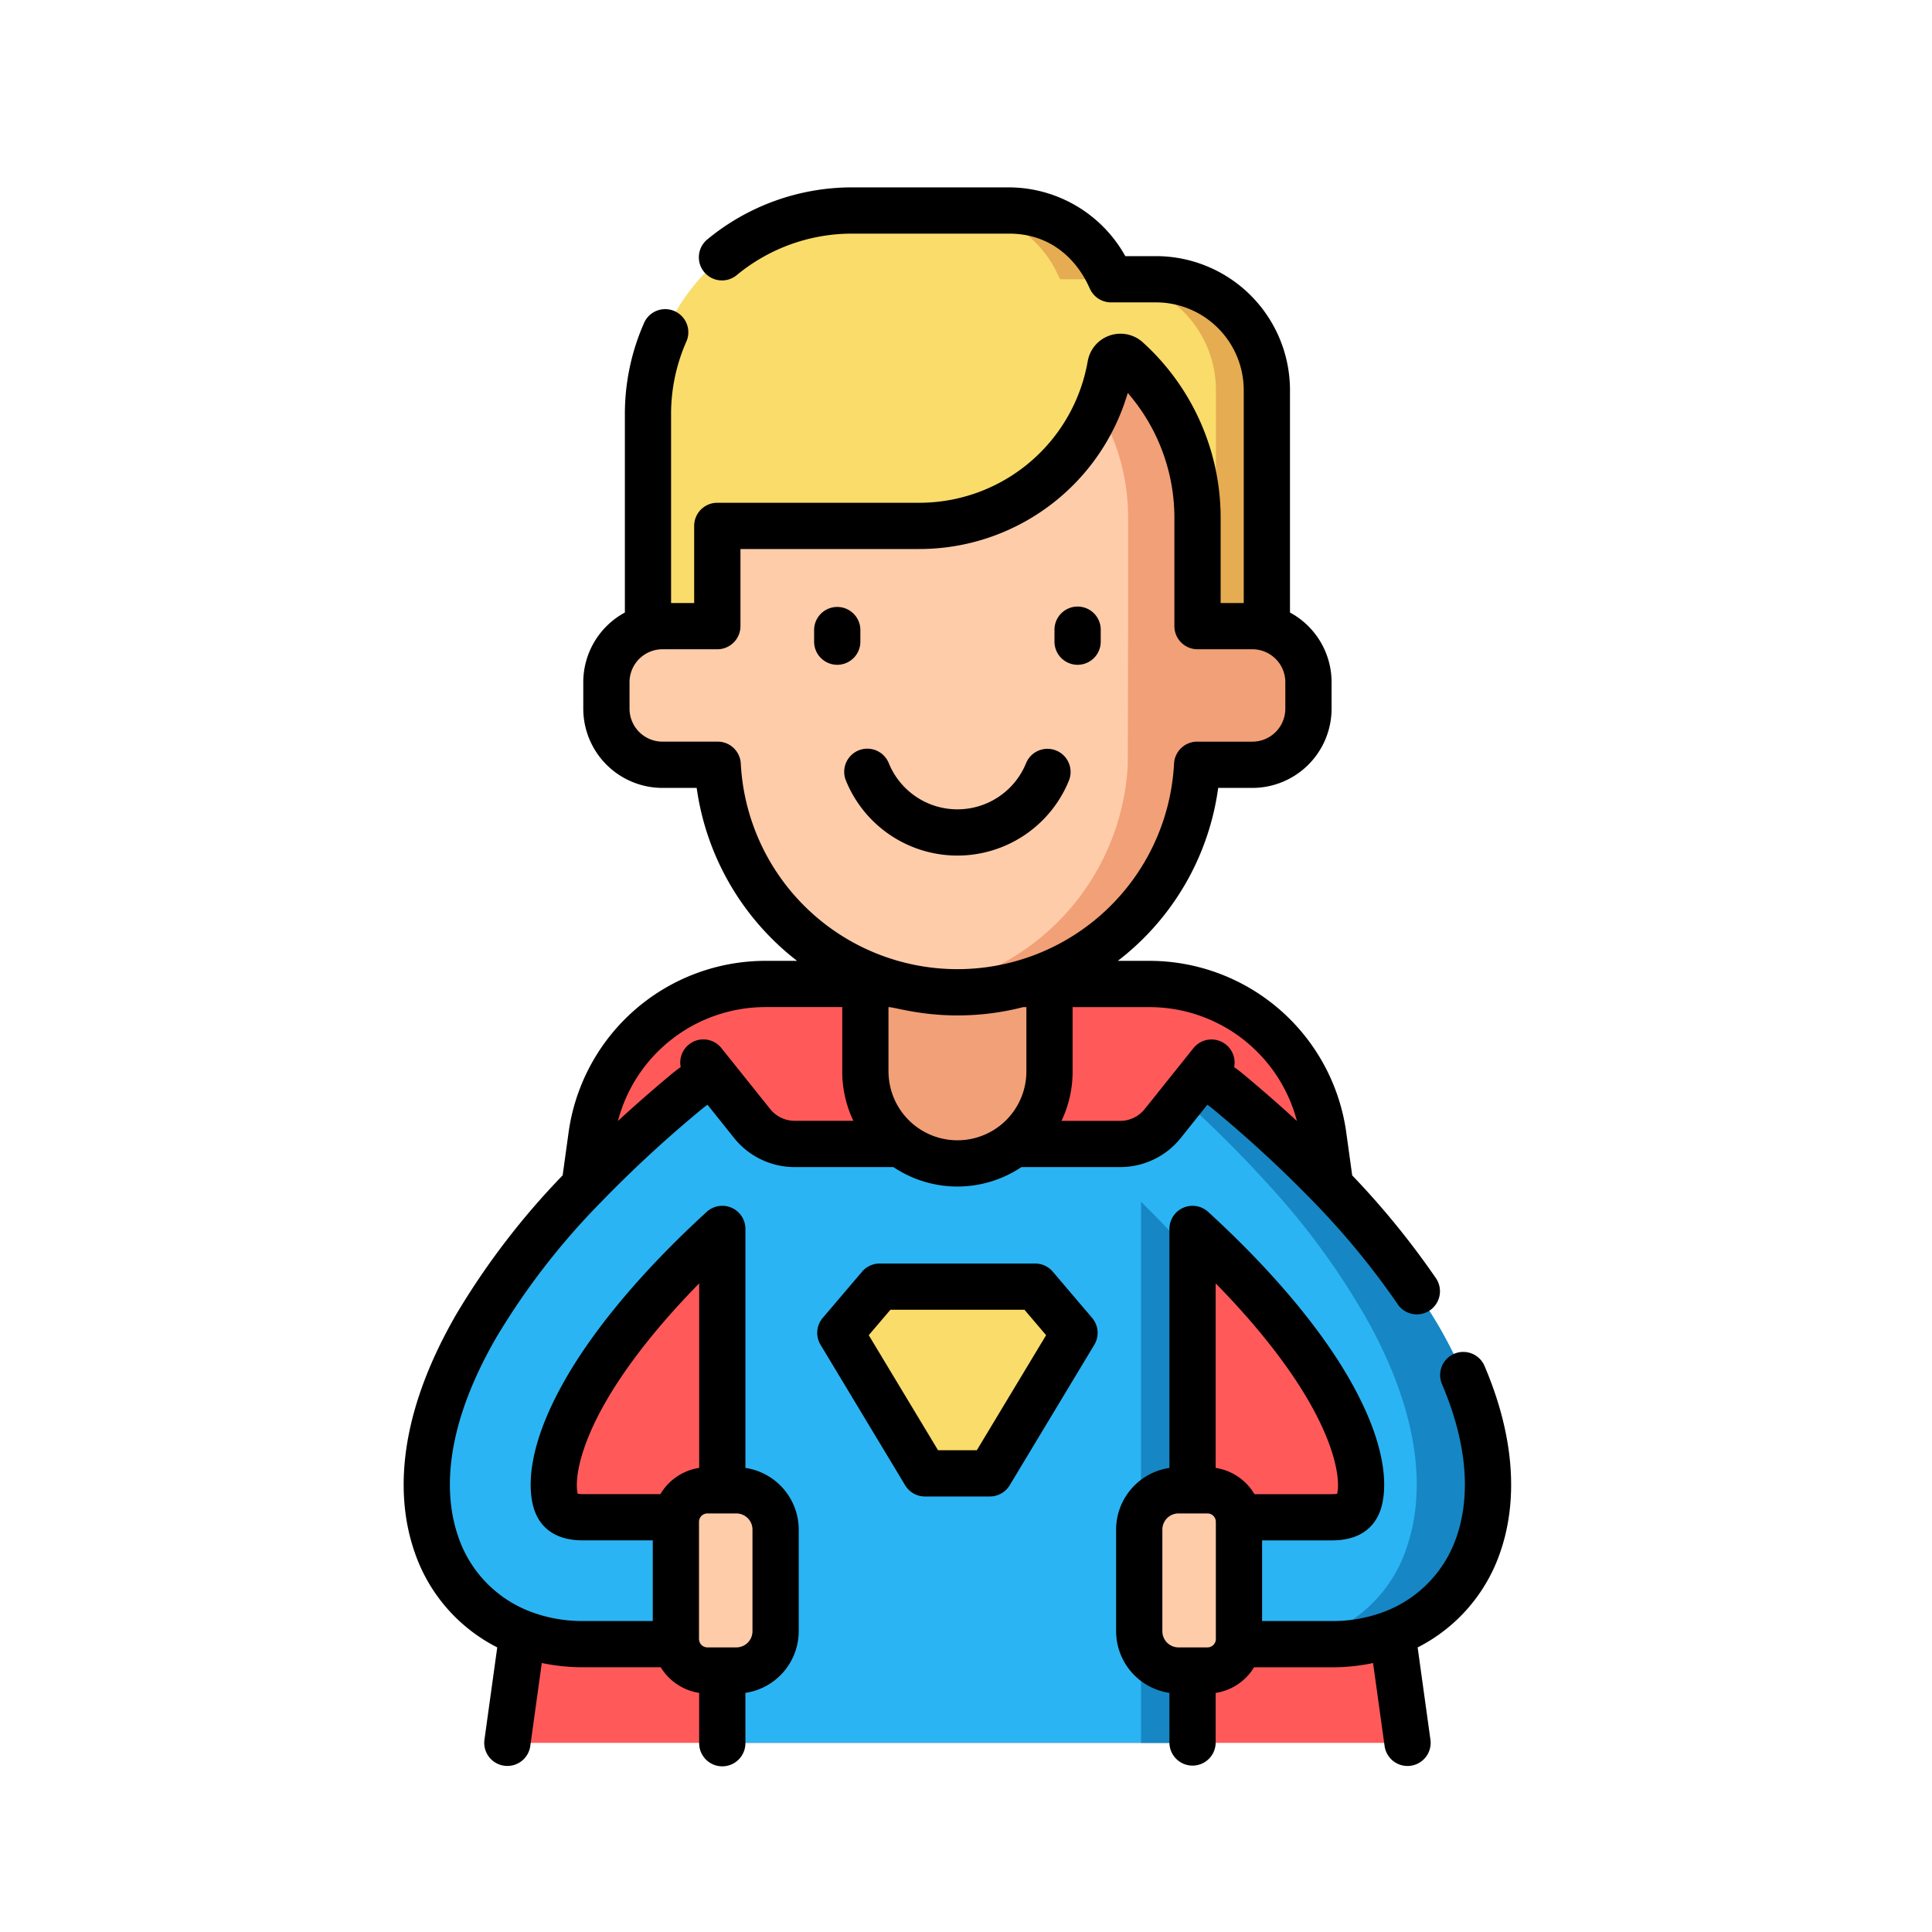 <svg id="Capa_1" data-name="Capa 1" xmlns="http://www.w3.org/2000/svg" viewBox="0 0 300 300"><defs><style>.cls-1{fill:#ff5a59;}.cls-2{fill:#2bb4f3;}.cls-3{fill:#1687c4;}.cls-4{fill:#f2a077;}.cls-5{fill:#f9dc6a;}.cls-6{fill:#e5ac51;}.cls-7{fill:#fca;}</style></defs><title>Iconos_finales</title><path class="cls-1" d="M218.552,270.629H78.784l2.356-17,9.628-69.485,1.1-7.919a27.164,27.164,0,0,1,26.906-23.436h59.8a27.164,27.164,0,0,1,26.906,23.436l1.1,7.919,9.628,69.485Z"/><path class="cls-2" d="M229.592,239.74a22.475,22.475,0,0,1-13.4,13.891,26.11,26.11,0,0,1-9.354,1.673H192.384V235.6h14.459c3.332,0,3.863-1.541,4.12-2.283.994-2.887.293-9.037-4.675-17.621-3.355-5.8-9.606-14.326-21.108-24.866v79.8H112.157v-79.8c-11.5,10.54-17.754,19.069-21.109,24.866-4.967,8.584-5.669,14.734-4.674,17.621.256.742.788,2.283,4.119,2.283h14.46V255.3H90.493a26.1,26.1,0,0,1-9.353-1.673,22.474,22.474,0,0,1-13.4-13.891c-2.277-6.608-3.043-17.855,6.247-33.913a114.348,114.348,0,0,1,16.777-21.681,193.193,193.193,0,0,1,15.944-14.711A19.268,19.268,0,0,1,119,164.994h59.33a19.27,19.27,0,0,1,12.291,4.441,193.193,193.193,0,0,1,15.944,14.711,114.348,114.348,0,0,1,16.777,21.681C232.635,221.885,231.87,233.132,229.592,239.74Z"/><path class="cls-3" d="M223.346,205.827a114.356,114.356,0,0,0-16.778-21.681,193.193,193.193,0,0,0-15.944-14.711,19.266,19.266,0,0,0-12.291-4.441H170.8a17.255,17.255,0,0,1,11.464,4.441,185.593,185.593,0,0,1,14.872,14.711,113.8,113.8,0,0,1,15.65,21.681c8.665,16.058,7.951,27.305,5.826,33.913a21.845,21.845,0,0,1-12.494,13.891,22.9,22.9,0,0,1-8.725,1.673h9.453a26.11,26.11,0,0,0,9.354-1.673,22.475,22.475,0,0,0,13.395-13.891C231.87,233.132,232.635,221.885,223.346,205.827Z"/><path class="cls-3" d="M183.9,255.3V235.6h1.276V195.061c-2.305-2.65-4.953-5.477-8-8.466v84.034h8V255.3Z"/><path class="cls-1" d="M109.217,165l7.563,9.45a8.5,8.5,0,0,0,6.635,3.189h50.506a8.5,8.5,0,0,0,6.636-3.189l7.562-9.45v-4.354h-78.9Z"/><path class="cls-4" d="M134.372,138.423v27.934a14.3,14.3,0,0,0,14.3,14.3h0a14.3,14.3,0,0,0,14.3-14.3V138.423Z"/><path class="cls-5" d="M100.622,64.355v43.2h96.093V60.573A17.211,17.211,0,0,0,179.5,43.362h-6.988l-.529-1.09a17.022,17.022,0,0,0-15.313-9.588H132.292A31.671,31.671,0,0,0,100.622,64.355Z"/><path class="cls-6" d="M179.5,43.361h-6.988l-.529-1.089a17.022,17.022,0,0,0-15.313-9.588h-7.9a17.024,17.024,0,0,1,15.314,9.588l.529,1.089H171.6a17.211,17.211,0,0,1,17.211,17.211v46.984h7.9V60.572A17.211,17.211,0,0,0,179.5,43.361Z"/><path class="cls-7" d="M203.174,105.931v4.119a8.706,8.706,0,0,1-8.706,8.706h-8.574a37.277,37.277,0,0,1-74.452,0h-8.575a8.7,8.7,0,0,1-8.7-8.7v-4.119a8.705,8.705,0,0,1,8.7-8.706h8.521V81.661h31.3a30.215,30.215,0,0,0,29.753-24.936,1.571,1.571,0,0,1,2.61-.9,33.007,33.007,0,0,1,10.9,24.551v16.85h8.521A8.7,8.7,0,0,1,203.174,105.931Z"/><path class="cls-4" d="M194.468,97.226h-8.521V80.376a33.007,33.007,0,0,0-10.9-24.551,1.572,1.572,0,0,0-2.61.9,29.949,29.949,0,0,1-1.979,6.626,32.942,32.942,0,0,1,4.716,17.025v16.85l-.054,21.53a37.275,37.275,0,0,1-31.839,34.94,37.275,37.275,0,0,0,42.611-34.94h8.575a8.706,8.706,0,0,0,8.706-8.7v-4.12A8.7,8.7,0,0,0,194.468,97.226Z"/><polygon class="cls-5" points="160.736 199.788 149.279 199.788 148.058 199.788 136.601 199.788 130.49 206.968 143.628 228.782 153.709 228.782 166.846 206.968 160.736 199.788"/><path class="cls-7" d="M187.488,231.415H183a6.1,6.1,0,0,0-6.1,6.1V253.3a6.1,6.1,0,0,0,6.1,6.1h4.49a4.9,4.9,0,0,0,4.9-4.9V236.312A4.9,4.9,0,0,0,187.488,231.415Z"/><path class="cls-7" d="M109.849,231.415h4.49a6.1,6.1,0,0,1,6.1,6.1V253.3a6.1,6.1,0,0,1-6.1,6.1h-4.49a4.9,4.9,0,0,1-4.9-4.9V236.312A4.9,4.9,0,0,1,109.849,231.415Z"/><path d="M230.5,212.065a3.591,3.591,0,0,0-6.605,2.819c4.784,11.214,3.892,19.07,2.3,23.687a18.919,18.919,0,0,1-11.278,11.706,22.609,22.609,0,0,1-8.077,1.436H195.976V239.189h10.866c4.859,0,6.767-2.55,7.519-4.709.778-2.265,1.85-8.807-4.966-20.581-3.227-5.582-9.627-14.575-21.792-25.717a3.59,3.59,0,0,0-6.016,2.647v37.11a9.694,9.694,0,0,0-8.278,9.573V253.3a9.7,9.7,0,0,0,8.278,9.573v7.758a3.591,3.591,0,0,0,7.181,0v-7.751a8.493,8.493,0,0,0,5.965-3.984h12.109a30.727,30.727,0,0,0,6.367-.661L215,271.121a3.592,3.592,0,0,0,3.553,3.1,3.491,3.491,0,0,0,.5-.035,3.59,3.59,0,0,0,3.064-4.049l-1.986-14.325a25.956,25.956,0,0,0,12.864-14.9C234.99,235.1,236.183,225.382,230.5,212.065ZM203.18,217.5c4.5,7.776,4.891,12.735,4.448,14.455a4.526,4.526,0,0,1-.786.057H194.79a8.492,8.492,0,0,0-6.021-4.076V199.282C196.42,207.084,200.774,213.333,203.18,217.5Zm-22.688,35.8V237.512A2.509,2.509,0,0,1,183,235.005h4.49a1.309,1.309,0,0,1,1.306,1.307V254.5a1.308,1.308,0,0,1-1.306,1.307H183A2.509,2.509,0,0,1,180.492,253.3Z"/><path d="M131.348,121.19a18.693,18.693,0,0,0,34.638.006,3.591,3.591,0,0,0-6.655-2.7,11.508,11.508,0,0,1-21.322.006,3.591,3.591,0,0,0-6.661,2.688Z"/><path d="M130.006,103.229a3.591,3.591,0,0,0,3.591-3.591v-1.8a3.591,3.591,0,0,0-7.182,0v1.8A3.591,3.591,0,0,0,130.006,103.229Z"/><path d="M167.33,103.229a3.591,3.591,0,0,0,3.591-3.591v-1.8a3.591,3.591,0,1,0-7.181,0v1.8A3.59,3.59,0,0,0,167.33,103.229Z"/><path d="M163.47,197.461a3.592,3.592,0,0,0-2.734-1.263H136.6a3.592,3.592,0,0,0-2.735,1.263l-6.11,7.179a3.59,3.59,0,0,0-.341,4.18l13.137,21.814a3.589,3.589,0,0,0,3.076,1.738h10.081a3.591,3.591,0,0,0,3.076-1.738l13.137-21.814a3.59,3.59,0,0,0-.341-4.18Zm-11.79,27.73h-6.023L134.9,207.328l3.36-3.949h20.818l3.36,3.949Z"/><path d="M115.749,227.938V190.829a3.591,3.591,0,0,0-6.017-2.648c-12.165,11.142-18.565,20.135-21.79,25.715-6.817,11.777-5.745,18.318-4.96,20.6.745,2.14,2.653,4.69,7.512,4.69H101.36v12.525H90.494a22.591,22.591,0,0,1-8.071-1.434,18.921,18.921,0,0,1-11.284-11.708c-2.032-5.9-2.647-16.064,5.96-30.944a111.266,111.266,0,0,1,16.244-20.98l.006-.007.006-.006A191.111,191.111,0,0,1,109,172.2c.28-.231.567-.449.859-.658l4.116,5.145a12.029,12.029,0,0,0,9.439,4.536H138.73a17.855,17.855,0,0,0,19.878,0h15.315a12.032,12.032,0,0,0,9.44-4.537l4.115-5.144c.289.208.574.424.851.652a191.2,191.2,0,0,1,15.652,14.439l.01.01h0a121.217,121.217,0,0,1,13.02,15.844,3.591,3.591,0,1,0,5.947-4.026,127.1,127.1,0,0,0-12.989-15.947l-.939-6.782A30.882,30.882,0,0,0,178.567,149.2h-4.989a40.777,40.777,0,0,0,15.582-26.854h5.307a12.311,12.311,0,0,0,12.3-12.295V105.93a12.3,12.3,0,0,0-6.459-10.817V60.572a20.825,20.825,0,0,0-20.8-20.8h-4.771a20.752,20.752,0,0,0-18.061-10.677H132.295a35.3,35.3,0,0,0-22.433,8.057,3.591,3.591,0,1,0,4.573,5.537,28.1,28.1,0,0,1,17.86-6.412h24.378c9.5,0,12.462,8.48,12.611,8.652a3.591,3.591,0,0,0,3.231,2.024h6.99a13.637,13.637,0,0,1,13.621,13.621V93.636H189.54V80.379a36.773,36.773,0,0,0-12.08-27.216A5.162,5.162,0,0,0,168.9,56.1a26.562,26.562,0,0,1-26.219,21.971h-31.3a3.59,3.59,0,0,0-3.591,3.59V93.636h-3.586V64.354a27.838,27.838,0,0,1,2.422-11.424A3.591,3.591,0,0,0,100.075,50,34.992,34.992,0,0,0,97.03,64.355V95.113a12.305,12.305,0,0,0-6.459,10.817v4.122a12.312,12.312,0,0,0,12.3,12.295h5.309A41.131,41.131,0,0,0,123.769,149.2h-5a30.882,30.882,0,0,0-30.464,26.534l-.937,6.774a117.06,117.06,0,0,0-16.486,21.522c-9.963,17.225-9.053,29.561-6.535,36.877a25.955,25.955,0,0,0,12.865,14.9l-1.986,14.326a3.59,3.59,0,0,0,3.064,4.049,3.642,3.642,0,0,0,.5.034,3.593,3.593,0,0,0,3.553-3.1l1.786-12.888a30.72,30.72,0,0,0,6.367.661H102.6a8.489,8.489,0,0,0,5.965,3.983v7.751a3.591,3.591,0,1,0,7.181,0V262.87a9.7,9.7,0,0,0,8.278-9.573V237.511A9.7,9.7,0,0,0,115.749,227.938Zm22.214-61.579v-9.977c.936,0,4.791,1.292,10.705,1.292a40.789,40.789,0,0,0,10.2-1.286l.027-.006h.482v9.977a10.7,10.7,0,1,1-21.41,0Zm63.422,7.709q-4.019-3.7-8.477-7.4c-.413-.341-.837-.662-1.269-.971a3.589,3.589,0,0,0-6.324-2.94l-7.56,9.449a4.886,4.886,0,0,1-3.832,1.842H164.83a17.817,17.817,0,0,0,1.725-7.684v-9.978h12.012A23.683,23.683,0,0,1,201.385,174.068Zm-86.355-55.5a3.59,3.59,0,0,0-3.585-3.407H102.87a5.122,5.122,0,0,1-5.118-5.113V105.93a5.122,5.122,0,0,1,5.118-5.113h8.517a3.591,3.591,0,0,0,3.591-3.591V85.252h27.706a33.738,33.738,0,0,0,32.434-24.236,29.584,29.584,0,0,1,7.241,19.362V97.226a3.59,3.59,0,0,0,3.59,3.591h8.518a5.121,5.121,0,0,1,5.118,5.113v4.122a5.122,5.122,0,0,1-5.118,5.113h-8.575a3.591,3.591,0,0,0-3.586,3.4,33.684,33.684,0,0,1-67.276,0Zm3.74,37.81h12.012v9.977a17.86,17.86,0,0,0,1.725,7.684h-9.093a4.883,4.883,0,0,1-3.832-1.841l-7.56-9.45a3.589,3.589,0,0,0-6.324,2.941c-.434.31-.861.634-1.277.976q-4.445,3.69-8.469,7.4A23.683,23.683,0,0,1,118.77,156.382ZM89.71,231.95c-.443-1.739-.046-6.694,4.448-14.457,2.405-4.16,6.759-10.409,14.41-18.211v28.649a8.492,8.492,0,0,0-6.021,4.076H90.494A4.6,4.6,0,0,1,89.71,231.95ZM116.845,253.3a2.509,2.509,0,0,1-2.506,2.506h-4.49a1.308,1.308,0,0,1-1.307-1.306V236.312a1.308,1.308,0,0,1,1.307-1.306h4.49a2.509,2.509,0,0,1,2.506,2.506Z"/></svg>